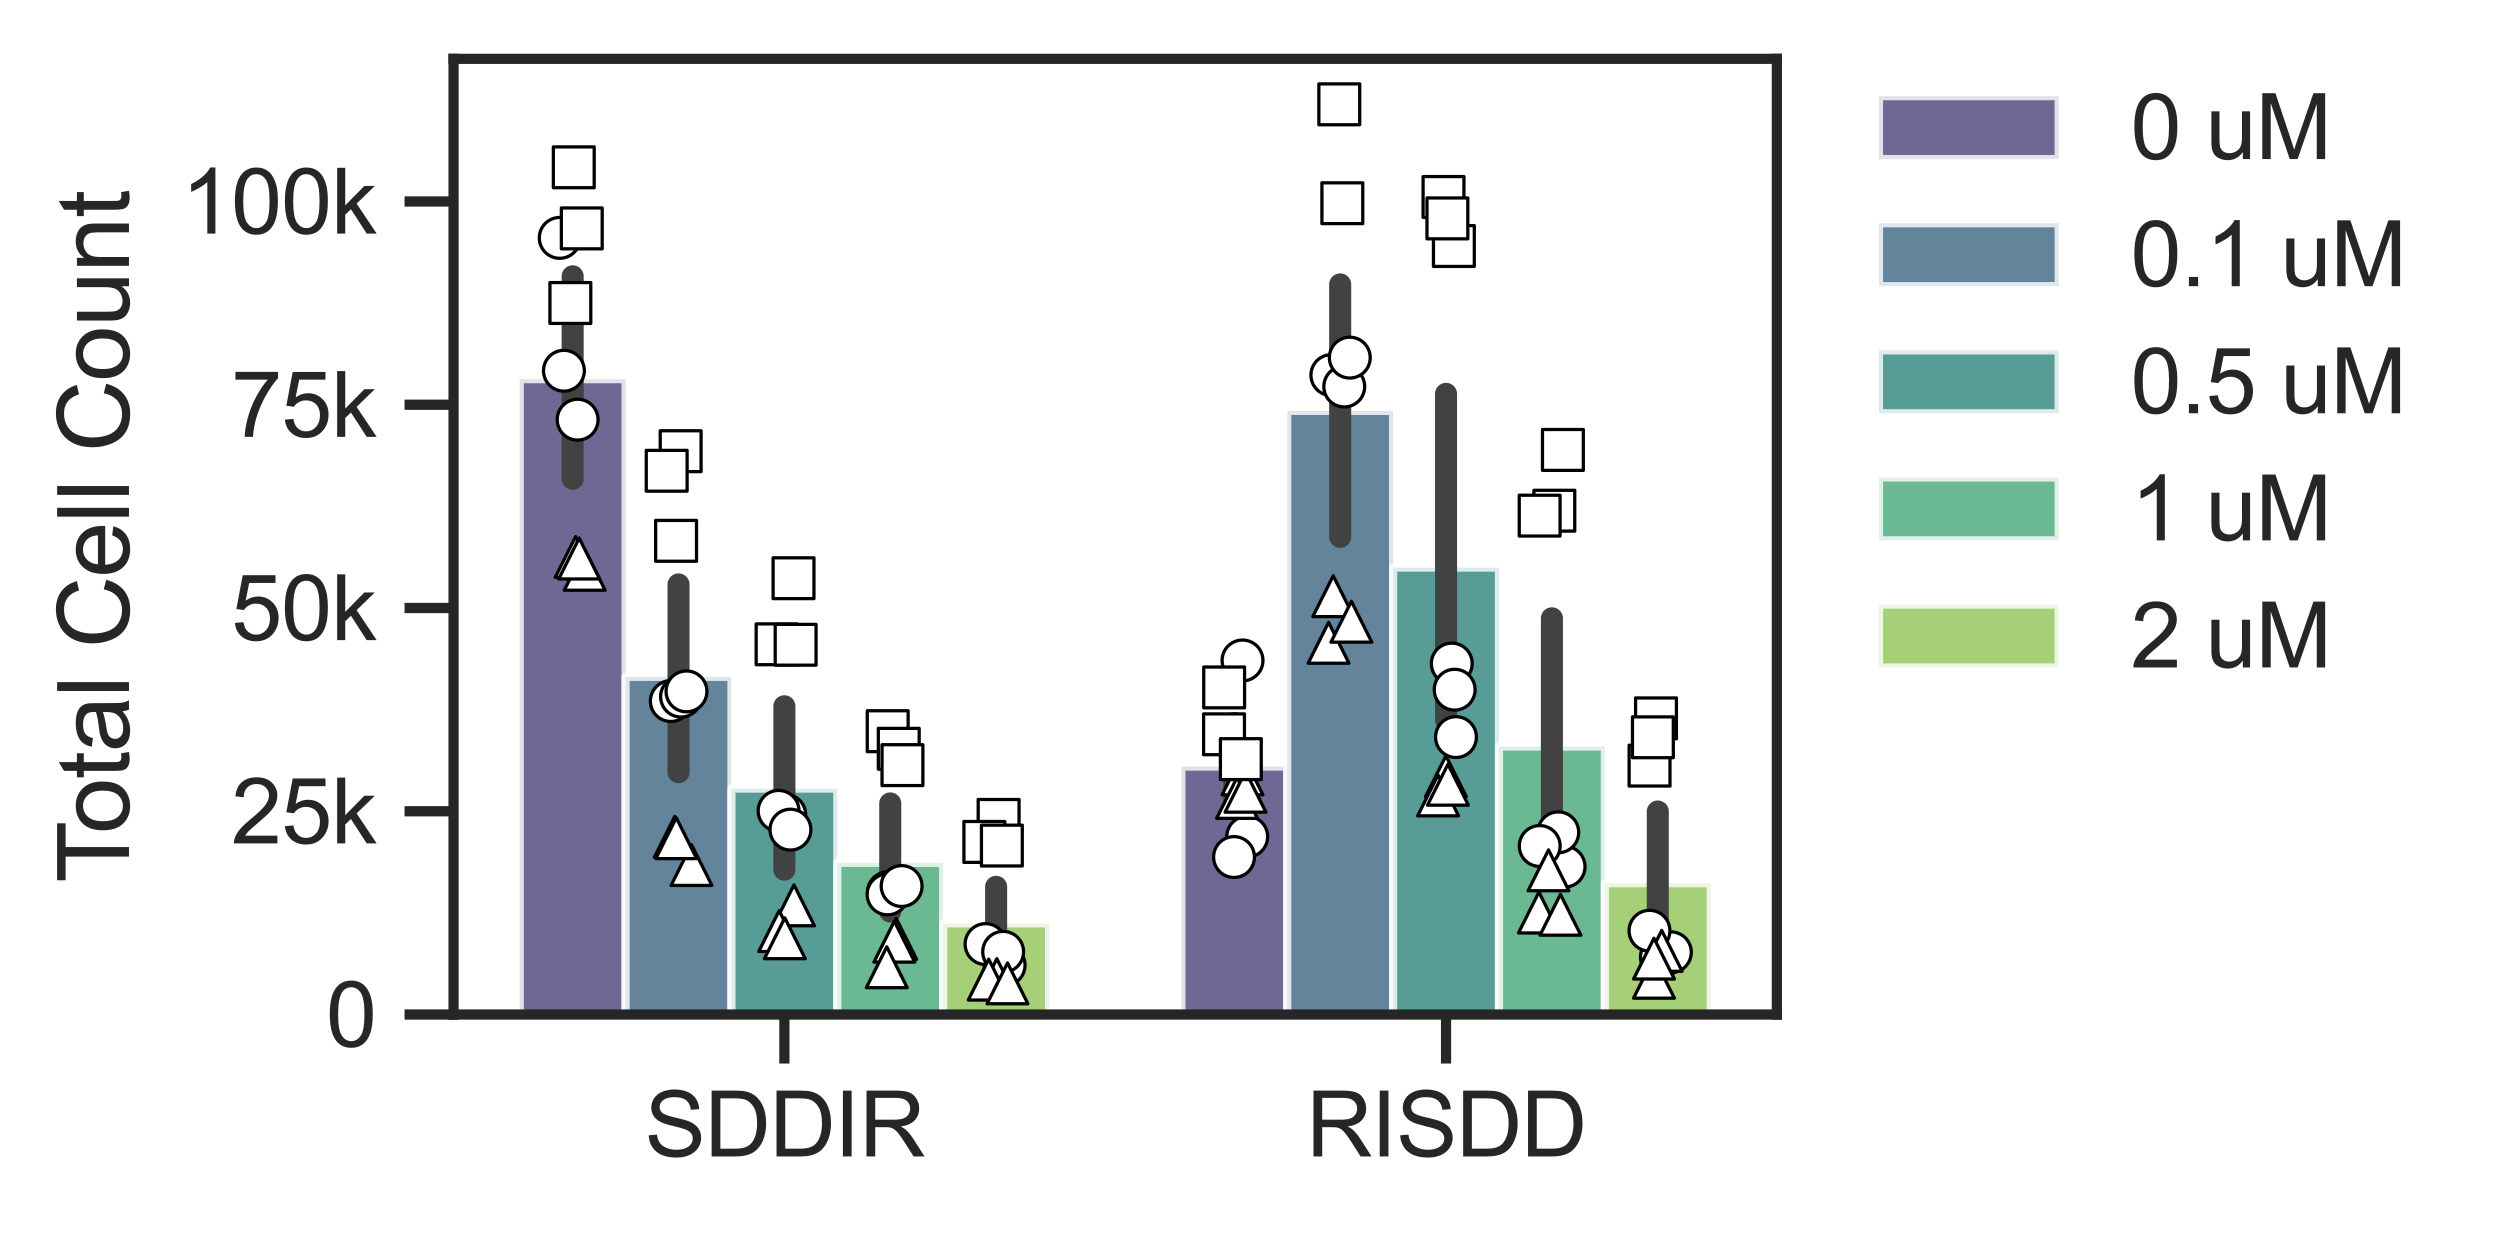 <?xml version="1.0" encoding="utf-8" standalone="no"?>
<!DOCTYPE svg PUBLIC "-//W3C//DTD SVG 1.1//EN"
  "http://www.w3.org/Graphics/SVG/1.1/DTD/svg11.dtd">
<svg xmlns:xlink="http://www.w3.org/1999/xlink" width="306.051pt" height="150.96pt" viewBox="0 0 306.051 150.96" xmlns="http://www.w3.org/2000/svg" version="1.1">
 <defs>
  <style type="text/css">*{stroke-linejoin: round; stroke-linecap: butt}</style>
 </defs>
 <g id="figure_1">
  <g id="patch_1">
   <path d="M 0 150.96 
L 306.051 150.96 
L 306.051 0 
L 0 0 
z
" style="fill: #ffffff"/>
  </g>
  <g id="axes_1">
   <g id="patch_2">
    <path d="M 55.525 124.2 
L 217.525 124.2 
L 217.525 7.2 
L 55.525 7.2 
z
" style="fill: #ffffff"/>
   </g>
   <g id="matplotlib.axis_1">
    <g id="xtick_1">
     <g id="line2d_1">
      <defs>
       <path id="me3e2dfd74e" d="M 0 0 
L 0 6 
" style="stroke: #262626; stroke-width: 1.25"/>
      </defs>
      <g>
       <use xlink:href="#me3e2dfd74e" x="96.025" y="124.2" style="fill: #262626; stroke: #262626; stroke-width: 1.25"/>
      </g>
     </g>
     <g id="text_1">
      <!-- SDDIR -->
      <g style="fill: #262626" transform="translate(78.913 141.574) scale(0.11 -0.11)">
       <defs>
        <path id="ArialMT-53" d="M 288 1472 
L 859 1522 
Q 900 1178 1048 958 
Q 1197 738 1509 602 
Q 1822 466 2213 466 
Q 2559 466 2825 569 
Q 3091 672 3220 851 
Q 3350 1031 3350 1244 
Q 3350 1459 3225 1620 
Q 3100 1781 2813 1891 
Q 2628 1963 1997 2114 
Q 1366 2266 1113 2400 
Q 784 2572 623 2826 
Q 463 3081 463 3397 
Q 463 3744 659 4045 
Q 856 4347 1234 4503 
Q 1613 4659 2075 4659 
Q 2584 4659 2973 4495 
Q 3363 4331 3572 4012 
Q 3781 3694 3797 3291 
L 3216 3247 
Q 3169 3681 2898 3903 
Q 2628 4125 2100 4125 
Q 1550 4125 1298 3923 
Q 1047 3722 1047 3438 
Q 1047 3191 1225 3031 
Q 1400 2872 2139 2705 
Q 2878 2538 3153 2413 
Q 3553 2228 3743 1945 
Q 3934 1663 3934 1294 
Q 3934 928 3725 604 
Q 3516 281 3123 101 
Q 2731 -78 2241 -78 
Q 1619 -78 1198 103 
Q 778 284 539 648 
Q 300 1013 288 1472 
z
" transform="scale(0.016)"/>
        <path id="ArialMT-44" d="M 494 0 
L 494 4581 
L 2072 4581 
Q 2606 4581 2888 4516 
Q 3281 4425 3559 4188 
Q 3922 3881 4101 3404 
Q 4281 2928 4281 2316 
Q 4281 1794 4159 1391 
Q 4038 988 3847 723 
Q 3656 459 3429 307 
Q 3203 156 2883 78 
Q 2563 0 2147 0 
L 494 0 
z
M 1100 541 
L 2078 541 
Q 2531 541 2789 625 
Q 3047 709 3200 863 
Q 3416 1078 3536 1442 
Q 3656 1806 3656 2325 
Q 3656 3044 3420 3430 
Q 3184 3816 2847 3947 
Q 2603 4041 2063 4041 
L 1100 4041 
L 1100 541 
z
" transform="scale(0.016)"/>
        <path id="ArialMT-49" d="M 597 0 
L 597 4581 
L 1203 4581 
L 1203 0 
L 597 0 
z
" transform="scale(0.016)"/>
        <path id="ArialMT-52" d="M 503 0 
L 503 4581 
L 2534 4581 
Q 3147 4581 3465 4457 
Q 3784 4334 3975 4021 
Q 4166 3709 4166 3331 
Q 4166 2844 3850 2509 
Q 3534 2175 2875 2084 
Q 3116 1969 3241 1856 
Q 3506 1613 3744 1247 
L 4541 0 
L 3778 0 
L 3172 953 
Q 2906 1366 2734 1584 
Q 2563 1803 2427 1890 
Q 2291 1978 2150 2013 
Q 2047 2034 1813 2034 
L 1109 2034 
L 1109 0 
L 503 0 
z
M 1109 2559 
L 2413 2559 
Q 2828 2559 3062 2645 
Q 3297 2731 3419 2920 
Q 3541 3109 3541 3331 
Q 3541 3656 3305 3865 
Q 3069 4075 2559 4075 
L 1109 4075 
L 1109 2559 
z
" transform="scale(0.016)"/>
       </defs>
       <use xlink:href="#ArialMT-53"/>
       <use xlink:href="#ArialMT-44" transform="translate(66.699 0)"/>
       <use xlink:href="#ArialMT-44" transform="translate(138.916 0)"/>
       <use xlink:href="#ArialMT-49" transform="translate(211.133 0)"/>
       <use xlink:href="#ArialMT-52" transform="translate(238.916 0)"/>
      </g>
     </g>
    </g>
    <g id="xtick_2">
     <g id="line2d_2">
      <g>
       <use xlink:href="#me3e2dfd74e" x="177.025" y="124.2" style="fill: #262626; stroke: #262626; stroke-width: 1.25"/>
      </g>
     </g>
     <g id="text_2">
      <!-- RISDD -->
      <g style="fill: #262626" transform="translate(159.913 141.574) scale(0.11 -0.11)">
       <use xlink:href="#ArialMT-52"/>
       <use xlink:href="#ArialMT-49" transform="translate(72.217 0)"/>
       <use xlink:href="#ArialMT-53" transform="translate(100 0)"/>
       <use xlink:href="#ArialMT-44" transform="translate(166.699 0)"/>
       <use xlink:href="#ArialMT-44" transform="translate(238.916 0)"/>
      </g>
     </g>
    </g>
   </g>
   <g id="matplotlib.axis_2">
    <g id="ytick_1">
     <g id="line2d_3">
      <defs>
       <path id="md691dc675f" d="M 0 0 
L -6 0 
" style="stroke: #262626; stroke-width: 1.25"/>
      </defs>
      <g>
       <use xlink:href="#md691dc675f" x="55.525" y="124.2" style="fill: #262626; stroke: #262626; stroke-width: 1.25"/>
      </g>
     </g>
     <g id="text_3">
      <!-- 0 -->
      <g style="fill: #262626" transform="translate(39.908 128.137) scale(0.11 -0.11)">
       <defs>
        <path id="ArialMT-30" d="M 266 2259 
Q 266 3072 433 3567 
Q 600 4063 929 4331 
Q 1259 4600 1759 4600 
Q 2128 4600 2406 4451 
Q 2684 4303 2865 4023 
Q 3047 3744 3150 3342 
Q 3253 2941 3253 2259 
Q 3253 1453 3087 958 
Q 2922 463 2592 192 
Q 2263 -78 1759 -78 
Q 1097 -78 719 397 
Q 266 969 266 2259 
z
M 844 2259 
Q 844 1131 1108 757 
Q 1372 384 1759 384 
Q 2147 384 2411 759 
Q 2675 1134 2675 2259 
Q 2675 3391 2411 3762 
Q 2147 4134 1753 4134 
Q 1366 4134 1134 3806 
Q 844 3388 844 2259 
z
" transform="scale(0.016)"/>
       </defs>
       <use xlink:href="#ArialMT-30"/>
      </g>
     </g>
    </g>
    <g id="ytick_2">
     <g id="line2d_4">
      <g>
       <use xlink:href="#md691dc675f" x="55.525" y="99.316" style="fill: #262626; stroke: #262626; stroke-width: 1.25"/>
      </g>
     </g>
     <g id="text_4">
      <!-- 25k -->
      <g style="fill: #262626" transform="translate(28.291 103.253) scale(0.11 -0.11)">
       <defs>
        <path id="ArialMT-32" d="M 3222 541 
L 3222 0 
L 194 0 
Q 188 203 259 391 
Q 375 700 629 1000 
Q 884 1300 1366 1694 
Q 2113 2306 2375 2664 
Q 2638 3022 2638 3341 
Q 2638 3675 2398 3904 
Q 2159 4134 1775 4134 
Q 1369 4134 1125 3890 
Q 881 3647 878 3216 
L 300 3275 
Q 359 3922 746 4261 
Q 1134 4600 1788 4600 
Q 2447 4600 2831 4234 
Q 3216 3869 3216 3328 
Q 3216 3053 3103 2787 
Q 2991 2522 2730 2228 
Q 2469 1934 1863 1422 
Q 1356 997 1212 845 
Q 1069 694 975 541 
L 3222 541 
z
" transform="scale(0.016)"/>
        <path id="ArialMT-35" d="M 266 1200 
L 856 1250 
Q 922 819 1161 601 
Q 1400 384 1738 384 
Q 2144 384 2425 690 
Q 2706 997 2706 1503 
Q 2706 1984 2436 2262 
Q 2166 2541 1728 2541 
Q 1456 2541 1237 2417 
Q 1019 2294 894 2097 
L 366 2166 
L 809 4519 
L 3088 4519 
L 3088 3981 
L 1259 3981 
L 1013 2750 
Q 1425 3038 1878 3038 
Q 2478 3038 2890 2622 
Q 3303 2206 3303 1553 
Q 3303 931 2941 478 
Q 2500 -78 1738 -78 
Q 1113 -78 717 272 
Q 322 622 266 1200 
z
" transform="scale(0.016)"/>
        <path id="ArialMT-6b" d="M 425 0 
L 425 4581 
L 988 4581 
L 988 1969 
L 2319 3319 
L 3047 3319 
L 1778 2088 
L 3175 0 
L 2481 0 
L 1384 1697 
L 988 1316 
L 988 0 
L 425 0 
z
" transform="scale(0.016)"/>
       </defs>
       <use xlink:href="#ArialMT-32"/>
       <use xlink:href="#ArialMT-35" transform="translate(55.615 0)"/>
       <use xlink:href="#ArialMT-6b" transform="translate(111.23 0)"/>
      </g>
     </g>
    </g>
    <g id="ytick_3">
     <g id="line2d_5">
      <g>
       <use xlink:href="#md691dc675f" x="55.525" y="74.432" style="fill: #262626; stroke: #262626; stroke-width: 1.25"/>
      </g>
     </g>
     <g id="text_5">
      <!-- 50k -->
      <g style="fill: #262626" transform="translate(28.291 78.369) scale(0.11 -0.11)">
       <use xlink:href="#ArialMT-35"/>
       <use xlink:href="#ArialMT-30" transform="translate(55.615 0)"/>
       <use xlink:href="#ArialMT-6b" transform="translate(111.23 0)"/>
      </g>
     </g>
    </g>
    <g id="ytick_4">
     <g id="line2d_6">
      <g>
       <use xlink:href="#md691dc675f" x="55.525" y="49.548" style="fill: #262626; stroke: #262626; stroke-width: 1.25"/>
      </g>
     </g>
     <g id="text_6">
      <!-- 75k -->
      <g style="fill: #262626" transform="translate(28.291 53.485) scale(0.11 -0.11)">
       <defs>
        <path id="ArialMT-37" d="M 303 3981 
L 303 4522 
L 3269 4522 
L 3269 4084 
Q 2831 3619 2401 2847 
Q 1972 2075 1738 1259 
Q 1569 684 1522 0 
L 944 0 
Q 953 541 1156 1306 
Q 1359 2072 1739 2783 
Q 2119 3494 2547 3981 
L 303 3981 
z
" transform="scale(0.016)"/>
       </defs>
       <use xlink:href="#ArialMT-37"/>
       <use xlink:href="#ArialMT-35" transform="translate(55.615 0)"/>
       <use xlink:href="#ArialMT-6b" transform="translate(111.23 0)"/>
      </g>
     </g>
    </g>
    <g id="ytick_5">
     <g id="line2d_7">
      <g>
       <use xlink:href="#md691dc675f" x="55.525" y="24.664" style="fill: #262626; stroke: #262626; stroke-width: 1.25"/>
      </g>
     </g>
     <g id="text_7">
      <!-- 100k -->
      <g style="fill: #262626" transform="translate(22.174 28.601) scale(0.11 -0.11)">
       <defs>
        <path id="ArialMT-31" d="M 2384 0 
L 1822 0 
L 1822 3584 
Q 1619 3391 1289 3197 
Q 959 3003 697 2906 
L 697 3450 
Q 1169 3672 1522 3987 
Q 1875 4303 2022 4600 
L 2384 4600 
L 2384 0 
z
" transform="scale(0.016)"/>
       </defs>
       <use xlink:href="#ArialMT-31"/>
       <use xlink:href="#ArialMT-30" transform="translate(55.615 0)"/>
       <use xlink:href="#ArialMT-30" transform="translate(111.23 0)"/>
       <use xlink:href="#ArialMT-6b" transform="translate(166.846 0)"/>
      </g>
     </g>
    </g>
    <g id="text_8">
     <!-- Total Cell Count -->
     <g style="fill: #262626" transform="translate(15.789 108.05) rotate(-90) scale(0.12 -0.12)">
      <defs>
       <path id="ArialMT-54" d="M 1659 0 
L 1659 4041 
L 150 4041 
L 150 4581 
L 3781 4581 
L 3781 4041 
L 2266 4041 
L 2266 0 
L 1659 0 
z
" transform="scale(0.016)"/>
       <path id="ArialMT-6f" d="M 213 1659 
Q 213 2581 725 3025 
Q 1153 3394 1769 3394 
Q 2453 3394 2887 2945 
Q 3322 2497 3322 1706 
Q 3322 1066 3130 698 
Q 2938 331 2570 128 
Q 2203 -75 1769 -75 
Q 1072 -75 642 372 
Q 213 819 213 1659 
z
M 791 1659 
Q 791 1022 1069 705 
Q 1347 388 1769 388 
Q 2188 388 2466 706 
Q 2744 1025 2744 1678 
Q 2744 2294 2464 2611 
Q 2184 2928 1769 2928 
Q 1347 2928 1069 2612 
Q 791 2297 791 1659 
z
" transform="scale(0.016)"/>
       <path id="ArialMT-74" d="M 1650 503 
L 1731 6 
Q 1494 -44 1306 -44 
Q 1000 -44 831 53 
Q 663 150 594 308 
Q 525 466 525 972 
L 525 2881 
L 113 2881 
L 113 3319 
L 525 3319 
L 525 4141 
L 1084 4478 
L 1084 3319 
L 1650 3319 
L 1650 2881 
L 1084 2881 
L 1084 941 
Q 1084 700 1114 631 
Q 1144 563 1211 522 
Q 1278 481 1403 481 
Q 1497 481 1650 503 
z
" transform="scale(0.016)"/>
       <path id="ArialMT-61" d="M 2588 409 
Q 2275 144 1986 34 
Q 1697 -75 1366 -75 
Q 819 -75 525 192 
Q 231 459 231 875 
Q 231 1119 342 1320 
Q 453 1522 633 1644 
Q 813 1766 1038 1828 
Q 1203 1872 1538 1913 
Q 2219 1994 2541 2106 
Q 2544 2222 2544 2253 
Q 2544 2597 2384 2738 
Q 2169 2928 1744 2928 
Q 1347 2928 1158 2789 
Q 969 2650 878 2297 
L 328 2372 
Q 403 2725 575 2942 
Q 747 3159 1072 3276 
Q 1397 3394 1825 3394 
Q 2250 3394 2515 3294 
Q 2781 3194 2906 3042 
Q 3031 2891 3081 2659 
Q 3109 2516 3109 2141 
L 3109 1391 
Q 3109 606 3145 398 
Q 3181 191 3288 0 
L 2700 0 
Q 2613 175 2588 409 
z
M 2541 1666 
Q 2234 1541 1622 1453 
Q 1275 1403 1131 1340 
Q 988 1278 909 1158 
Q 831 1038 831 891 
Q 831 666 1001 516 
Q 1172 366 1500 366 
Q 1825 366 2078 508 
Q 2331 650 2450 897 
Q 2541 1088 2541 1459 
L 2541 1666 
z
" transform="scale(0.016)"/>
       <path id="ArialMT-6c" d="M 409 0 
L 409 4581 
L 972 4581 
L 972 0 
L 409 0 
z
" transform="scale(0.016)"/>
       <path id="ArialMT-20" transform="scale(0.016)"/>
       <path id="ArialMT-43" d="M 3763 1606 
L 4369 1453 
Q 4178 706 3683 314 
Q 3188 -78 2472 -78 
Q 1731 -78 1267 223 
Q 803 525 561 1097 
Q 319 1669 319 2325 
Q 319 3041 592 3573 
Q 866 4106 1370 4382 
Q 1875 4659 2481 4659 
Q 3169 4659 3637 4309 
Q 4106 3959 4291 3325 
L 3694 3184 
Q 3534 3684 3231 3912 
Q 2928 4141 2469 4141 
Q 1941 4141 1586 3887 
Q 1231 3634 1087 3207 
Q 944 2781 944 2328 
Q 944 1744 1114 1308 
Q 1284 872 1643 656 
Q 2003 441 2422 441 
Q 2931 441 3284 734 
Q 3638 1028 3763 1606 
z
" transform="scale(0.016)"/>
       <path id="ArialMT-65" d="M 2694 1069 
L 3275 997 
Q 3138 488 2766 206 
Q 2394 -75 1816 -75 
Q 1088 -75 661 373 
Q 234 822 234 1631 
Q 234 2469 665 2931 
Q 1097 3394 1784 3394 
Q 2450 3394 2872 2941 
Q 3294 2488 3294 1666 
Q 3294 1616 3291 1516 
L 816 1516 
Q 847 969 1125 678 
Q 1403 388 1819 388 
Q 2128 388 2347 550 
Q 2566 713 2694 1069 
z
M 847 1978 
L 2700 1978 
Q 2663 2397 2488 2606 
Q 2219 2931 1791 2931 
Q 1403 2931 1139 2672 
Q 875 2413 847 1978 
z
" transform="scale(0.016)"/>
       <path id="ArialMT-75" d="M 2597 0 
L 2597 488 
Q 2209 -75 1544 -75 
Q 1250 -75 995 37 
Q 741 150 617 320 
Q 494 491 444 738 
Q 409 903 409 1263 
L 409 3319 
L 972 3319 
L 972 1478 
Q 972 1038 1006 884 
Q 1059 663 1231 536 
Q 1403 409 1656 409 
Q 1909 409 2131 539 
Q 2353 669 2445 892 
Q 2538 1116 2538 1541 
L 2538 3319 
L 3100 3319 
L 3100 0 
L 2597 0 
z
" transform="scale(0.016)"/>
       <path id="ArialMT-6e" d="M 422 0 
L 422 3319 
L 928 3319 
L 928 2847 
Q 1294 3394 1984 3394 
Q 2284 3394 2536 3286 
Q 2788 3178 2913 3003 
Q 3038 2828 3088 2588 
Q 3119 2431 3119 2041 
L 3119 0 
L 2556 0 
L 2556 2019 
Q 2556 2363 2490 2533 
Q 2425 2703 2258 2804 
Q 2091 2906 1866 2906 
Q 1506 2906 1245 2678 
Q 984 2450 984 1813 
L 984 0 
L 422 0 
z
" transform="scale(0.016)"/>
      </defs>
      <use xlink:href="#ArialMT-54"/>
      <use xlink:href="#ArialMT-6f" transform="translate(49.959 0)"/>
      <use xlink:href="#ArialMT-74" transform="translate(105.574 0)"/>
      <use xlink:href="#ArialMT-61" transform="translate(133.357 0)"/>
      <use xlink:href="#ArialMT-6c" transform="translate(188.973 0)"/>
      <use xlink:href="#ArialMT-20" transform="translate(211.189 0)"/>
      <use xlink:href="#ArialMT-43" transform="translate(238.973 0)"/>
      <use xlink:href="#ArialMT-65" transform="translate(311.189 0)"/>
      <use xlink:href="#ArialMT-6c" transform="translate(366.805 0)"/>
      <use xlink:href="#ArialMT-6c" transform="translate(389.021 0)"/>
      <use xlink:href="#ArialMT-20" transform="translate(411.238 0)"/>
      <use xlink:href="#ArialMT-43" transform="translate(439.021 0)"/>
      <use xlink:href="#ArialMT-6f" transform="translate(511.238 0)"/>
      <use xlink:href="#ArialMT-75" transform="translate(566.854 0)"/>
      <use xlink:href="#ArialMT-6e" transform="translate(622.469 0)"/>
      <use xlink:href="#ArialMT-74" transform="translate(678.084 0)"/>
     </g>
    </g>
   </g>
   <g id="patch_3">
    <path d="M 63.625 124.2 
L 76.585 124.2 
L 76.585 46.416 
L 63.625 46.416 
z
" clip-path="url(#pd6c87a46a8)" style="fill: #4b4279; opacity: 0.8; stroke: #ffffff; stroke-linejoin: miter"/>
   </g>
   <g id="patch_4">
    <path d="M 144.625 124.2 
L 157.585 124.2 
L 157.585 93.843 
L 144.625 93.843 
z
" clip-path="url(#pd6c87a46a8)" style="fill: #4b4279; opacity: 0.8; stroke: #ffffff; stroke-linejoin: miter"/>
   </g>
   <g id="patch_5">
    <path d="M 76.585 124.2 
L 89.545 124.2 
L 89.545 82.864 
L 76.585 82.864 
z
" clip-path="url(#pd6c87a46a8)" style="fill: #3c6682; opacity: 0.8; stroke: #ffffff; stroke-linejoin: miter"/>
   </g>
   <g id="patch_6">
    <path d="M 157.585 124.2 
L 170.545 124.2 
L 170.545 50.308 
L 157.585 50.308 
z
" clip-path="url(#pd6c87a46a8)" style="fill: #3c6682; opacity: 0.8; stroke: #ffffff; stroke-linejoin: miter"/>
   </g>
   <g id="patch_7">
    <path d="M 89.545 124.2 
L 102.505 124.2 
L 102.505 96.538 
L 89.545 96.538 
z
" clip-path="url(#pd6c87a46a8)" style="fill: #2f837f; opacity: 0.8; stroke: #ffffff; stroke-linejoin: miter"/>
   </g>
   <g id="patch_8">
    <path d="M 170.545 124.2 
L 183.505 124.2 
L 183.505 69.482 
L 170.545 69.482 
z
" clip-path="url(#pd6c87a46a8)" style="fill: #2f837f; opacity: 0.8; stroke: #ffffff; stroke-linejoin: miter"/>
   </g>
   <g id="patch_9">
    <path d="M 102.505 124.2 
L 115.465 124.2 
L 115.465 105.629 
L 102.505 105.629 
z
" clip-path="url(#pd6c87a46a8)" style="fill: #45a778; opacity: 0.8; stroke: #ffffff; stroke-linejoin: miter"/>
   </g>
   <g id="patch_10">
    <path d="M 183.505 124.2 
L 196.465 124.2 
L 196.465 91.392 
L 183.505 91.392 
z
" clip-path="url(#pd6c87a46a8)" style="fill: #45a778; opacity: 0.8; stroke: #ffffff; stroke-linejoin: miter"/>
   </g>
   <g id="patch_11">
    <path d="M 115.465 124.2 
L 128.425 124.2 
L 128.425 113.043 
L 115.465 113.043 
z
" clip-path="url(#pd6c87a46a8)" style="fill: #8fc456; opacity: 0.8; stroke: #ffffff; stroke-linejoin: miter"/>
   </g>
   <g id="patch_12">
    <path d="M 196.465 124.2 
L 209.425 124.2 
L 209.425 108.121 
L 196.465 108.121 
z
" clip-path="url(#pd6c87a46a8)" style="fill: #8fc456; opacity: 0.8; stroke: #ffffff; stroke-linejoin: miter"/>
   </g>
   <g id="line2d_8">
    <path d="M 70.105 58.617 
L 70.105 33.826 
" clip-path="url(#pd6c87a46a8)" style="fill: none; stroke: #424242; stroke-width: 2.7; stroke-linecap: round"/>
   </g>
   <g id="line2d_9">
    <path d="M 151.105 98.313 
L 151.105 88.522 
" clip-path="url(#pd6c87a46a8)" style="fill: none; stroke: #424242; stroke-width: 2.7; stroke-linecap: round"/>
   </g>
   <g id="line2d_10">
    <path d="M 83.065 94.535 
L 83.065 71.548 
" clip-path="url(#pd6c87a46a8)" style="fill: none; stroke: #424242; stroke-width: 2.7; stroke-linecap: round"/>
   </g>
   <g id="line2d_11">
    <path d="M 164.065 65.721 
L 164.065 34.818 
" clip-path="url(#pd6c87a46a8)" style="fill: none; stroke: #424242; stroke-width: 2.7; stroke-linecap: round"/>
   </g>
   <g id="line2d_12">
    <path d="M 96.025 106.465 
L 96.025 86.463 
" clip-path="url(#pd6c87a46a8)" style="fill: none; stroke: #424242; stroke-width: 2.7; stroke-linecap: round"/>
   </g>
   <g id="line2d_13">
    <path d="M 177.025 88.136 
L 177.025 48.218 
" clip-path="url(#pd6c87a46a8)" style="fill: none; stroke: #424242; stroke-width: 2.7; stroke-linecap: round"/>
   </g>
   <g id="line2d_14">
    <path d="M 108.985 111.59 
L 108.985 98.357 
" clip-path="url(#pd6c87a46a8)" style="fill: none; stroke: #424242; stroke-width: 2.7; stroke-linecap: round"/>
   </g>
   <g id="line2d_15">
    <path d="M 189.985 104.891 
L 189.985 75.695 
" clip-path="url(#pd6c87a46a8)" style="fill: none; stroke: #424242; stroke-width: 2.7; stroke-linecap: round"/>
   </g>
   <g id="line2d_16">
    <path d="M 121.945 118.226 
L 121.945 108.565 
" clip-path="url(#pd6c87a46a8)" style="fill: none; stroke: #424242; stroke-width: 2.7; stroke-linecap: round"/>
   </g>
   <g id="line2d_17">
    <path d="M 202.945 114.891 
L 202.945 99.346 
" clip-path="url(#pd6c87a46a8)" style="fill: none; stroke: #424242; stroke-width: 2.7; stroke-linecap: round"/>
   </g>
   <g id="patch_13">
    <path d="M 55.525 124.2 
L 55.525 7.2 
" style="fill: none; stroke: #262626; stroke-width: 1.25; stroke-linejoin: miter; stroke-linecap: square"/>
   </g>
   <g id="patch_14">
    <path d="M 217.525 124.2 
L 217.525 7.2 
" style="fill: none; stroke: #262626; stroke-width: 1.25; stroke-linejoin: miter; stroke-linecap: square"/>
   </g>
   <g id="patch_15">
    <path d="M 55.525 124.2 
L 217.525 124.2 
" style="fill: none; stroke: #262626; stroke-width: 1.25; stroke-linejoin: miter; stroke-linecap: square"/>
   </g>
   <g id="patch_16">
    <path d="M 55.525 7.2 
L 217.525 7.2 
" style="fill: none; stroke: #262626; stroke-width: 1.25; stroke-linejoin: miter; stroke-linecap: square"/>
   </g>
   <g id="PathCollection_1">
    <defs>
     <path id="C0_0_a2c21bf776" d="M 0 2.5 
C 0.663 2.5 1.299 2.237 1.768 1.768 
C 2.237 1.299 2.5 0.663 2.5 -0 
C 2.5 -0.663 2.237 -1.299 1.768 -1.768 
C 1.299 -2.237 0.663 -2.5 0 -2.5 
C -0.663 -2.5 -1.299 -2.237 -1.768 -1.768 
C -2.237 -1.299 -2.5 -0.663 -2.5 0 
C -2.5 0.663 -2.237 1.299 -1.768 1.768 
C -1.299 2.237 -0.663 2.5 0 2.5 
z
"/>
    </defs>
    <g clip-path="url(#pd6c87a46a8)">
     <use xlink:href="#C0_0_a2c21bf776" x="70.714" y="51.376" style="fill: #ffffff; stroke: #000000; stroke-width: 0.4"/>
    </g>
    <g clip-path="url(#pd6c87a46a8)">
     <use xlink:href="#C0_0_a2c21bf776" x="69.036" y="45.386" style="fill: #ffffff; stroke: #000000; stroke-width: 0.4"/>
    </g>
    <g clip-path="url(#pd6c87a46a8)">
     <use xlink:href="#C0_0_a2c21bf776" x="68.522" y="29.121" style="fill: #ffffff; stroke: #000000; stroke-width: 0.4"/>
    </g>
   </g>
   <g id="PathCollection_2">
    <defs>
     <path id="C1_0_c02814ac8e" d="M 0 2.5 
C 0.663 2.5 1.299 2.237 1.768 1.768 
C 2.237 1.299 2.5 0.663 2.5 -0 
C 2.5 -0.663 2.237 -1.299 1.768 -1.768 
C 1.299 -2.237 0.663 -2.5 0 -2.5 
C -0.663 -2.5 -1.299 -2.237 -1.768 -1.768 
C -2.237 -1.299 -2.5 -0.663 -2.5 0 
C -2.5 0.663 -2.237 1.299 -1.768 1.768 
C -1.299 2.237 -0.663 2.5 0 2.5 
z
"/>
    </defs>
    <g clip-path="url(#pd6c87a46a8)">
     <use xlink:href="#C1_0_c02814ac8e" x="82.121" y="85.824" style="fill: #ffffff; stroke: #000000; stroke-width: 0.4"/>
    </g>
    <g clip-path="url(#pd6c87a46a8)">
     <use xlink:href="#C1_0_c02814ac8e" x="83.374" y="85.283" style="fill: #ffffff; stroke: #000000; stroke-width: 0.4"/>
    </g>
    <g clip-path="url(#pd6c87a46a8)">
     <use xlink:href="#C1_0_c02814ac8e" x="84.04" y="84.641" style="fill: #ffffff; stroke: #000000; stroke-width: 0.4"/>
    </g>
   </g>
   <g id="PathCollection_3">
    <defs>
     <path id="C2_0_18d1117b34" d="M 0 2.5 
C 0.663 2.5 1.299 2.237 1.768 1.768 
C 2.237 1.299 2.5 0.663 2.5 -0 
C 2.5 -0.663 2.237 -1.299 1.768 -1.768 
C 1.299 -2.237 0.663 -2.5 0 -2.5 
C -0.663 -2.5 -1.299 -2.237 -1.768 -1.768 
C -2.237 -1.299 -2.5 -0.663 -2.5 0 
C -2.5 0.663 -2.237 1.299 -1.768 1.768 
C -1.299 2.237 -0.663 2.5 0 2.5 
z
"/>
    </defs>
    <g clip-path="url(#pd6c87a46a8)">
     <use xlink:href="#C2_0_18d1117b34" x="96.134" y="99.749" style="fill: #ffffff; stroke: #000000; stroke-width: 0.4"/>
    </g>
    <g clip-path="url(#pd6c87a46a8)">
     <use xlink:href="#C2_0_18d1117b34" x="95.315" y="99.267" style="fill: #ffffff; stroke: #000000; stroke-width: 0.4"/>
    </g>
    <g clip-path="url(#pd6c87a46a8)">
     <use xlink:href="#C2_0_18d1117b34" x="96.766" y="101.563" style="fill: #ffffff; stroke: #000000; stroke-width: 0.4"/>
    </g>
   </g>
   <g id="PathCollection_4">
    <defs>
     <path id="C3_0_d99d7a7735" d="M 0 2.5 
C 0.663 2.5 1.299 2.237 1.768 1.768 
C 2.237 1.299 2.5 0.663 2.5 -0 
C 2.5 -0.663 2.237 -1.299 1.768 -1.768 
C 1.299 -2.237 0.663 -2.5 0 -2.5 
C -0.663 -2.5 -1.299 -2.237 -1.768 -1.768 
C -2.237 -1.299 -2.5 -0.663 -2.5 0 
C -2.5 0.663 -2.237 1.299 -1.768 1.768 
C -1.299 2.237 -0.663 2.5 0 2.5 
z
"/>
    </defs>
    <g clip-path="url(#pd6c87a46a8)">
     <use xlink:href="#C3_0_d99d7a7735" x="108.708" y="109.218" style="fill: #ffffff; stroke: #000000; stroke-width: 0.4"/>
    </g>
    <g clip-path="url(#pd6c87a46a8)">
     <use xlink:href="#C3_0_d99d7a7735" x="108.656" y="109.496" style="fill: #ffffff; stroke: #000000; stroke-width: 0.4"/>
    </g>
    <g clip-path="url(#pd6c87a46a8)">
     <use xlink:href="#C3_0_d99d7a7735" x="110.377" y="108.47" style="fill: #ffffff; stroke: #000000; stroke-width: 0.4"/>
    </g>
   </g>
   <g id="PathCollection_5">
    <defs>
     <path id="C4_0_e5070d502e" d="M 0 2.5 
C 0.663 2.5 1.299 2.237 1.768 1.768 
C 2.237 1.299 2.5 0.663 2.5 -0 
C 2.5 -0.663 2.237 -1.299 1.768 -1.768 
C 1.299 -2.237 0.663 -2.5 0 -2.5 
C -0.663 -2.5 -1.299 -2.237 -1.768 -1.768 
C -2.237 -1.299 -2.5 -0.663 -2.5 0 
C -2.5 0.663 -2.237 1.299 -1.768 1.768 
C -1.299 2.237 -0.663 2.5 0 2.5 
z
"/>
    </defs>
    <g clip-path="url(#pd6c87a46a8)">
     <use xlink:href="#C4_0_e5070d502e" x="122.986" y="118.164" style="fill: #ffffff; stroke: #000000; stroke-width: 0.4"/>
    </g>
    <g clip-path="url(#pd6c87a46a8)">
     <use xlink:href="#C4_0_e5070d502e" x="120.651" y="115.576" style="fill: #ffffff; stroke: #000000; stroke-width: 0.4"/>
    </g>
    <g clip-path="url(#pd6c87a46a8)">
     <use xlink:href="#C4_0_e5070d502e" x="122.807" y="116.522" style="fill: #ffffff; stroke: #000000; stroke-width: 0.4"/>
    </g>
   </g>
   <g id="PathCollection_6">
    <defs>
     <path id="C5_0_238e92b922" d="M 0 2.5 
C 0.663 2.5 1.299 2.237 1.768 1.768 
C 2.237 1.299 2.5 0.663 2.5 -0 
C 2.5 -0.663 2.237 -1.299 1.768 -1.768 
C 1.299 -2.237 0.663 -2.5 0 -2.5 
C -0.663 -2.5 -1.299 -2.237 -1.768 -1.768 
C -2.237 -1.299 -2.5 -0.663 -2.5 0 
C -2.5 0.663 -2.237 1.299 -1.768 1.768 
C -1.299 2.237 -0.663 2.5 0 2.5 
z
"/>
    </defs>
    <g clip-path="url(#pd6c87a46a8)">
     <use xlink:href="#C5_0_238e92b922" x="152.684" y="102.424" style="fill: #ffffff; stroke: #000000; stroke-width: 0.4"/>
    </g>
    <g clip-path="url(#pd6c87a46a8)">
     <use xlink:href="#C5_0_238e92b922" x="151.069" y="104.919" style="fill: #ffffff; stroke: #000000; stroke-width: 0.4"/>
    </g>
    <g clip-path="url(#pd6c87a46a8)">
     <use xlink:href="#C5_0_238e92b922" x="152.11" y="80.855" style="fill: #ffffff; stroke: #000000; stroke-width: 0.4"/>
    </g>
   </g>
   <g id="PathCollection_7">
    <defs>
     <path id="C6_0_a9b80dc0f5" d="M 0 2.5 
C 0.663 2.5 1.299 2.237 1.768 1.768 
C 2.237 1.299 2.5 0.663 2.5 -0 
C 2.5 -0.663 2.237 -1.299 1.768 -1.768 
C 1.299 -2.237 0.663 -2.5 0 -2.5 
C -0.663 -2.5 -1.299 -2.237 -1.768 -1.768 
C -2.237 -1.299 -2.5 -0.663 -2.5 0 
C -2.5 0.663 -2.237 1.299 -1.768 1.768 
C -1.299 2.237 -0.663 2.5 0 2.5 
z
"/>
    </defs>
    <g clip-path="url(#pd6c87a46a8)">
     <use xlink:href="#C6_0_a9b80dc0f5" x="162.986" y="45.921" style="fill: #ffffff; stroke: #000000; stroke-width: 0.4"/>
    </g>
    <g clip-path="url(#pd6c87a46a8)">
     <use xlink:href="#C6_0_a9b80dc0f5" x="164.565" y="47.319" style="fill: #ffffff; stroke: #000000; stroke-width: 0.4"/>
    </g>
    <g clip-path="url(#pd6c87a46a8)">
     <use xlink:href="#C6_0_a9b80dc0f5" x="165.241" y="43.78" style="fill: #ffffff; stroke: #000000; stroke-width: 0.4"/>
    </g>
   </g>
   <g id="PathCollection_8">
    <defs>
     <path id="C7_0_be12a39d53" d="M 0 2.5 
C 0.663 2.5 1.299 2.237 1.768 1.768 
C 2.237 1.299 2.5 0.663 2.5 -0 
C 2.5 -0.663 2.237 -1.299 1.768 -1.768 
C 1.299 -2.237 0.663 -2.5 0 -2.5 
C -0.663 -2.5 -1.299 -2.237 -1.768 -1.768 
C -2.237 -1.299 -2.5 -0.663 -2.5 0 
C -2.5 0.663 -2.237 1.299 -1.768 1.768 
C -1.299 2.237 -0.663 2.5 0 2.5 
z
"/>
    </defs>
    <g clip-path="url(#pd6c87a46a8)">
     <use xlink:href="#C7_0_be12a39d53" x="177.724" y="81.231" style="fill: #ffffff; stroke: #000000; stroke-width: 0.4"/>
    </g>
    <g clip-path="url(#pd6c87a46a8)">
     <use xlink:href="#C7_0_be12a39d53" x="178.08" y="84.434" style="fill: #ffffff; stroke: #000000; stroke-width: 0.4"/>
    </g>
    <g clip-path="url(#pd6c87a46a8)">
     <use xlink:href="#C7_0_be12a39d53" x="178.242" y="90.237" style="fill: #ffffff; stroke: #000000; stroke-width: 0.4"/>
    </g>
   </g>
   <g id="PathCollection_9">
    <defs>
     <path id="C8_0_361b4d02a1" d="M 0 2.5 
C 0.663 2.5 1.299 2.237 1.768 1.768 
C 2.237 1.299 2.5 0.663 2.5 -0 
C 2.5 -0.663 2.237 -1.299 1.768 -1.768 
C 1.299 -2.237 0.663 -2.5 0 -2.5 
C -0.663 -2.5 -1.299 -2.237 -1.768 -1.768 
C -2.237 -1.299 -2.5 -0.663 -2.5 0 
C -2.5 0.663 -2.237 1.299 -1.768 1.768 
C -1.299 2.237 -0.663 2.5 0 2.5 
z
"/>
    </defs>
    <g clip-path="url(#pd6c87a46a8)">
     <use xlink:href="#C8_0_361b4d02a1" x="191.538" y="106.097" style="fill: #ffffff; stroke: #000000; stroke-width: 0.4"/>
    </g>
    <g clip-path="url(#pd6c87a46a8)">
     <use xlink:href="#C8_0_361b4d02a1" x="190.765" y="101.894" style="fill: #ffffff; stroke: #000000; stroke-width: 0.4"/>
    </g>
    <g clip-path="url(#pd6c87a46a8)">
     <use xlink:href="#C8_0_361b4d02a1" x="188.492" y="103.568" style="fill: #ffffff; stroke: #000000; stroke-width: 0.4"/>
    </g>
   </g>
   <g id="PathCollection_10">
    <defs>
     <path id="C9_0_3611e5f4b2" d="M 0 2.5 
C 0.663 2.5 1.299 2.237 1.768 1.768 
C 2.237 1.299 2.5 0.663 2.5 -0 
C 2.5 -0.663 2.237 -1.299 1.768 -1.768 
C 1.299 -2.237 0.663 -2.5 0 -2.5 
C -0.663 -2.5 -1.299 -2.237 -1.768 -1.768 
C -2.237 -1.299 -2.5 -0.663 -2.5 0 
C -2.5 0.663 -2.237 1.299 -1.768 1.768 
C -1.299 2.237 -0.663 2.5 0 2.5 
z
"/>
    </defs>
    <g clip-path="url(#pd6c87a46a8)">
     <use xlink:href="#C9_0_3611e5f4b2" x="203.33" y="117.177" style="fill: #ffffff; stroke: #000000; stroke-width: 0.4"/>
    </g>
    <g clip-path="url(#pd6c87a46a8)">
     <use xlink:href="#C9_0_3611e5f4b2" x="204.549" y="116.578" style="fill: #ffffff; stroke: #000000; stroke-width: 0.4"/>
    </g>
    <g clip-path="url(#pd6c87a46a8)">
     <use xlink:href="#C9_0_3611e5f4b2" x="201.932" y="113.944" style="fill: #ffffff; stroke: #000000; stroke-width: 0.4"/>
    </g>
   </g>
   <g id="PathCollection_11">
    <path d="M 70.468 65.692 
L 67.968 70.692 
L 72.968 70.692 
z
" clip-path="url(#pd6c87a46a8)" style="fill: #ffffff; stroke: #000000; stroke-width: 0.4"/>
    <path d="M 71.578 67.259 
L 69.078 72.259 
L 74.078 72.259 
z
" clip-path="url(#pd6c87a46a8)" style="fill: #ffffff; stroke: #000000; stroke-width: 0.4"/>
    <path d="M 70.901 65.874 
L 68.401 70.874 
L 73.401 70.874 
z
" clip-path="url(#pd6c87a46a8)" style="fill: #ffffff; stroke: #000000; stroke-width: 0.4"/>
   </g>
   <g id="PathCollection_12">
    <path d="M 84.653 103.396 
L 82.153 108.396 
L 87.153 108.396 
z
" clip-path="url(#pd6c87a46a8)" style="fill: #ffffff; stroke: #000000; stroke-width: 0.4"/>
    <path d="M 82.607 99.944 
L 80.107 104.944 
L 85.107 104.944 
z
" clip-path="url(#pd6c87a46a8)" style="fill: #ffffff; stroke: #000000; stroke-width: 0.4"/>
    <path d="M 82.788 100.112 
L 80.288 105.112 
L 85.288 105.112 
z
" clip-path="url(#pd6c87a46a8)" style="fill: #ffffff; stroke: #000000; stroke-width: 0.4"/>
   </g>
   <g id="PathCollection_13">
    <path d="M 97.199 108.329 
L 94.699 113.329 
L 99.699 113.329 
z
" clip-path="url(#pd6c87a46a8)" style="fill: #ffffff; stroke: #000000; stroke-width: 0.4"/>
    <path d="M 95.386 111.482 
L 92.886 116.482 
L 97.886 116.482 
z
" clip-path="url(#pd6c87a46a8)" style="fill: #ffffff; stroke: #000000; stroke-width: 0.4"/>
    <path d="M 96.078 112.363 
L 93.578 117.363 
L 98.578 117.363 
z
" clip-path="url(#pd6c87a46a8)" style="fill: #ffffff; stroke: #000000; stroke-width: 0.4"/>
   </g>
   <g id="PathCollection_14">
    <path d="M 109.715 112.437 
L 107.215 117.437 
L 112.215 117.437 
z
" clip-path="url(#pd6c87a46a8)" style="fill: #ffffff; stroke: #000000; stroke-width: 0.4"/>
    <path d="M 109.487 112.784 
L 106.987 117.784 
L 111.987 117.784 
z
" clip-path="url(#pd6c87a46a8)" style="fill: #ffffff; stroke: #000000; stroke-width: 0.4"/>
    <path d="M 108.559 115.911 
L 106.059 120.911 
L 111.059 120.911 
z
" clip-path="url(#pd6c87a46a8)" style="fill: #ffffff; stroke: #000000; stroke-width: 0.4"/>
   </g>
   <g id="PathCollection_15">
    <path d="M 122.034 117.362 
L 119.534 122.362 
L 124.534 122.362 
z
" clip-path="url(#pd6c87a46a8)" style="fill: #ffffff; stroke: #000000; stroke-width: 0.4"/>
    <path d="M 121.04 117.422 
L 118.54 122.422 
L 123.54 122.422 
z
" clip-path="url(#pd6c87a46a8)" style="fill: #ffffff; stroke: #000000; stroke-width: 0.4"/>
    <path d="M 123.339 117.885 
L 120.839 122.885 
L 125.839 122.885 
z
" clip-path="url(#pd6c87a46a8)" style="fill: #ffffff; stroke: #000000; stroke-width: 0.4"/>
   </g>
   <g id="PathCollection_16">
    <path d="M 152.106 92.3 
L 149.606 97.3 
L 154.606 97.3 
z
" clip-path="url(#pd6c87a46a8)" style="fill: #ffffff; stroke: #000000; stroke-width: 0.4"/>
    <path d="M 151.441 95.182 
L 148.941 100.182 
L 153.941 100.182 
z
" clip-path="url(#pd6c87a46a8)" style="fill: #ffffff; stroke: #000000; stroke-width: 0.4"/>
    <path d="M 152.474 94.429 
L 149.974 99.429 
L 154.974 99.429 
z
" clip-path="url(#pd6c87a46a8)" style="fill: #ffffff; stroke: #000000; stroke-width: 0.4"/>
   </g>
   <g id="PathCollection_17">
    <path d="M 162.645 76.191 
L 160.145 81.191 
L 165.145 81.191 
z
" clip-path="url(#pd6c87a46a8)" style="fill: #ffffff; stroke: #000000; stroke-width: 0.4"/>
    <path d="M 163.215 70.489 
L 160.715 75.489 
L 165.715 75.489 
z
" clip-path="url(#pd6c87a46a8)" style="fill: #ffffff; stroke: #000000; stroke-width: 0.4"/>
    <path d="M 165.438 73.614 
L 162.938 78.614 
L 167.938 78.614 
z
" clip-path="url(#pd6c87a46a8)" style="fill: #ffffff; stroke: #000000; stroke-width: 0.4"/>
   </g>
   <g id="PathCollection_18">
    <path d="M 177.009 92.525 
L 174.509 97.525 
L 179.509 97.525 
z
" clip-path="url(#pd6c87a46a8)" style="fill: #ffffff; stroke: #000000; stroke-width: 0.4"/>
    <path d="M 176.054 94.872 
L 173.554 99.872 
L 178.554 99.872 
z
" clip-path="url(#pd6c87a46a8)" style="fill: #ffffff; stroke: #000000; stroke-width: 0.4"/>
    <path d="M 177.255 93.567 
L 174.755 98.567 
L 179.755 98.567 
z
" clip-path="url(#pd6c87a46a8)" style="fill: #ffffff; stroke: #000000; stroke-width: 0.4"/>
   </g>
   <g id="PathCollection_19">
    <path d="M 188.394 109.212 
L 185.894 114.212 
L 190.894 114.212 
z
" clip-path="url(#pd6c87a46a8)" style="fill: #ffffff; stroke: #000000; stroke-width: 0.4"/>
    <path d="M 189.57 104.047 
L 187.07 109.047 
L 192.07 109.047 
z
" clip-path="url(#pd6c87a46a8)" style="fill: #ffffff; stroke: #000000; stroke-width: 0.4"/>
    <path d="M 191.03 109.486 
L 188.53 114.486 
L 193.53 114.486 
z
" clip-path="url(#pd6c87a46a8)" style="fill: #ffffff; stroke: #000000; stroke-width: 0.4"/>
   </g>
   <g id="PathCollection_20">
    <path d="M 203.427 113.903 
L 200.927 118.903 
L 205.927 118.903 
z
" clip-path="url(#pd6c87a46a8)" style="fill: #ffffff; stroke: #000000; stroke-width: 0.4"/>
    <path d="M 202.477 117.197 
L 199.977 122.197 
L 204.977 122.197 
z
" clip-path="url(#pd6c87a46a8)" style="fill: #ffffff; stroke: #000000; stroke-width: 0.4"/>
    <path d="M 202.479 114.856 
L 199.979 119.856 
L 204.979 119.856 
z
" clip-path="url(#pd6c87a46a8)" style="fill: #ffffff; stroke: #000000; stroke-width: 0.4"/>
   </g>
   <g id="PathCollection_21">
    <path d="M 67.323 39.593 
L 72.323 39.593 
L 72.323 34.593 
L 67.323 34.593 
z
" clip-path="url(#pd6c87a46a8)" style="fill: #ffffff; stroke: #000000; stroke-width: 0.4"/>
    <path d="M 67.741 22.982 
L 72.741 22.982 
L 72.741 17.982 
L 67.741 17.982 
z
" clip-path="url(#pd6c87a46a8)" style="fill: #ffffff; stroke: #000000; stroke-width: 0.4"/>
    <path d="M 68.721 30.461 
L 73.721 30.461 
L 73.721 25.461 
L 68.721 25.461 
z
" clip-path="url(#pd6c87a46a8)" style="fill: #ffffff; stroke: #000000; stroke-width: 0.4"/>
   </g>
   <g id="PathCollection_22">
    <path d="M 80.826 57.735 
L 85.826 57.735 
L 85.826 52.735 
L 80.826 52.735 
z
" clip-path="url(#pd6c87a46a8)" style="fill: #ffffff; stroke: #000000; stroke-width: 0.4"/>
    <path d="M 79.116 60.131 
L 84.116 60.131 
L 84.116 55.131 
L 79.116 55.131 
z
" clip-path="url(#pd6c87a46a8)" style="fill: #ffffff; stroke: #000000; stroke-width: 0.4"/>
    <path d="M 80.266 68.71 
L 85.266 68.71 
L 85.266 63.71 
L 80.266 63.71 
z
" clip-path="url(#pd6c87a46a8)" style="fill: #ffffff; stroke: #000000; stroke-width: 0.4"/>
   </g>
   <g id="PathCollection_23">
    <path d="M 94.645 73.286 
L 99.645 73.286 
L 99.645 68.286 
L 94.645 68.286 
z
" clip-path="url(#pd6c87a46a8)" style="fill: #ffffff; stroke: #000000; stroke-width: 0.4"/>
    <path d="M 92.571 81.375 
L 97.571 81.375 
L 97.571 76.375 
L 92.571 76.375 
z
" clip-path="url(#pd6c87a46a8)" style="fill: #ffffff; stroke: #000000; stroke-width: 0.4"/>
    <path d="M 94.901 81.432 
L 99.901 81.432 
L 99.901 76.432 
L 94.901 76.432 
z
" clip-path="url(#pd6c87a46a8)" style="fill: #ffffff; stroke: #000000; stroke-width: 0.4"/>
   </g>
   <g id="PathCollection_24">
    <path d="M 106.172 92.014 
L 111.172 92.014 
L 111.172 87.014 
L 106.172 87.014 
z
" clip-path="url(#pd6c87a46a8)" style="fill: #ffffff; stroke: #000000; stroke-width: 0.4"/>
    <path d="M 107.525 94.167 
L 112.525 94.167 
L 112.525 89.167 
L 107.525 89.167 
z
" clip-path="url(#pd6c87a46a8)" style="fill: #ffffff; stroke: #000000; stroke-width: 0.4"/>
    <path d="M 107.979 96.167 
L 112.979 96.167 
L 112.979 91.167 
L 107.979 91.167 
z
" clip-path="url(#pd6c87a46a8)" style="fill: #ffffff; stroke: #000000; stroke-width: 0.4"/>
   </g>
   <g id="PathCollection_25">
    <path d="M 119.751 102.872 
L 124.751 102.872 
L 124.751 97.872 
L 119.751 97.872 
z
" clip-path="url(#pd6c87a46a8)" style="fill: #ffffff; stroke: #000000; stroke-width: 0.4"/>
    <path d="M 118.004 105.572 
L 123.004 105.572 
L 123.004 100.572 
L 118.004 100.572 
z
" clip-path="url(#pd6c87a46a8)" style="fill: #ffffff; stroke: #000000; stroke-width: 0.4"/>
    <path d="M 120.148 106.014 
L 125.148 106.014 
L 125.148 101.014 
L 120.148 101.014 
z
" clip-path="url(#pd6c87a46a8)" style="fill: #ffffff; stroke: #000000; stroke-width: 0.4"/>
   </g>
   <g id="PathCollection_26">
    <path d="M 147.362 86.657 
L 152.362 86.657 
L 152.362 81.657 
L 147.362 81.657 
z
" clip-path="url(#pd6c87a46a8)" style="fill: #ffffff; stroke: #000000; stroke-width: 0.4"/>
    <path d="M 147.347 92.394 
L 152.347 92.394 
L 152.347 87.394 
L 147.347 87.394 
z
" clip-path="url(#pd6c87a46a8)" style="fill: #ffffff; stroke: #000000; stroke-width: 0.4"/>
    <path d="M 149.403 95.431 
L 154.403 95.431 
L 154.403 90.431 
L 149.403 90.431 
z
" clip-path="url(#pd6c87a46a8)" style="fill: #ffffff; stroke: #000000; stroke-width: 0.4"/>
   </g>
   <g id="PathCollection_27">
    <path d="M 161.456 15.271 
L 166.456 15.271 
L 166.456 10.271 
L 161.456 10.271 
z
" clip-path="url(#pd6c87a46a8)" style="fill: #ffffff; stroke: #000000; stroke-width: 0.4"/>
    <path d="M 161.83 27.381 
L 166.83 27.381 
L 166.83 22.381 
L 161.83 22.381 
z
" clip-path="url(#pd6c87a46a8)" style="fill: #ffffff; stroke: #000000; stroke-width: 0.4"/>
   </g>
   <g id="PathCollection_28">
    <path d="M 174.215 26.618 
L 179.215 26.618 
L 179.215 21.618 
L 174.215 21.618 
z
" clip-path="url(#pd6c87a46a8)" style="fill: #ffffff; stroke: #000000; stroke-width: 0.4"/>
    <path d="M 175.484 32.618 
L 180.484 32.618 
L 180.484 27.618 
L 175.484 27.618 
z
" clip-path="url(#pd6c87a46a8)" style="fill: #ffffff; stroke: #000000; stroke-width: 0.4"/>
    <path d="M 174.691 29.237 
L 179.691 29.237 
L 179.691 24.237 
L 174.691 24.237 
z
" clip-path="url(#pd6c87a46a8)" style="fill: #ffffff; stroke: #000000; stroke-width: 0.4"/>
   </g>
   <g id="PathCollection_29">
    <path d="M 188.831 57.579 
L 193.831 57.579 
L 193.831 52.579 
L 188.831 52.579 
z
" clip-path="url(#pd6c87a46a8)" style="fill: #ffffff; stroke: #000000; stroke-width: 0.4"/>
    <path d="M 187.782 65.019 
L 192.782 65.019 
L 192.782 60.019 
L 187.782 60.019 
z
" clip-path="url(#pd6c87a46a8)" style="fill: #ffffff; stroke: #000000; stroke-width: 0.4"/>
    <path d="M 185.986 65.624 
L 190.986 65.624 
L 190.986 60.624 
L 185.986 60.624 
z
" clip-path="url(#pd6c87a46a8)" style="fill: #ffffff; stroke: #000000; stroke-width: 0.4"/>
   </g>
   <g id="PathCollection_30">
    <path d="M 199.44 96.23 
L 204.44 96.23 
L 204.44 91.23 
L 199.44 91.23 
z
" clip-path="url(#pd6c87a46a8)" style="fill: #ffffff; stroke: #000000; stroke-width: 0.4"/>
    <path d="M 200.228 90.443 
L 205.228 90.443 
L 205.228 85.443 
L 200.228 85.443 
z
" clip-path="url(#pd6c87a46a8)" style="fill: #ffffff; stroke: #000000; stroke-width: 0.4"/>
    <path d="M 199.847 92.759 
L 204.847 92.759 
L 204.847 87.759 
L 199.847 87.759 
z
" clip-path="url(#pd6c87a46a8)" style="fill: #ffffff; stroke: #000000; stroke-width: 0.4"/>
   </g>
   <g id="PathCollection_31">
    <path d="M 2.536 151.96 
L 3.536 150.96 
L 0 147.424 
L -1 148.424 
" clip-path="url(#pd6c87a46a8)" style="fill: none; stroke: #000000; stroke-width: 0.4"/>
   </g>
   <g id="PathCollection_32">
    <path d="M 2.536 151.96 
L 3.536 150.96 
L 0 147.424 
L -1 148.424 
" clip-path="url(#pd6c87a46a8)" style="fill: none; stroke: #000000; stroke-width: 0.4"/>
   </g>
   <g id="PathCollection_33">
    <path d="M 2.536 151.96 
L 3.536 150.96 
L 0 147.424 
L -1 148.424 
" clip-path="url(#pd6c87a46a8)" style="fill: none; stroke: #000000; stroke-width: 0.4"/>
   </g>
   <g id="PathCollection_34">
    <path d="M 2.536 151.96 
L 3.536 150.96 
L 0 147.424 
L -1 148.424 
" clip-path="url(#pd6c87a46a8)" style="fill: none; stroke: #000000; stroke-width: 0.4"/>
   </g>
   <g id="PathCollection_35">
    <path d="M 2.536 151.96 
L 3.536 150.96 
L 0 147.424 
L -1 148.424 
" clip-path="url(#pd6c87a46a8)" style="fill: none; stroke: #000000; stroke-width: 0.4"/>
   </g>
   <g id="PathCollection_36">
    <path d="M 2.536 151.96 
L 3.536 150.96 
L 0 147.424 
L -1 148.424 
" clip-path="url(#pd6c87a46a8)" style="fill: none; stroke: #000000; stroke-width: 0.4"/>
   </g>
   <g id="PathCollection_37">
    <path d="M 2.536 151.96 
L 3.536 150.96 
L 0 147.424 
L -1 148.424 
" clip-path="url(#pd6c87a46a8)" style="fill: none; stroke: #000000; stroke-width: 0.4"/>
   </g>
   <g id="PathCollection_38">
    <path d="M 2.536 151.96 
L 3.536 150.96 
L 0 147.424 
L -1 148.424 
" clip-path="url(#pd6c87a46a8)" style="fill: none; stroke: #000000; stroke-width: 0.4"/>
   </g>
   <g id="PathCollection_39">
    <path d="M 2.536 151.96 
L 3.536 150.96 
L 0 147.424 
L -1 148.424 
" clip-path="url(#pd6c87a46a8)" style="fill: none; stroke: #000000; stroke-width: 0.4"/>
   </g>
   <g id="PathCollection_40">
    <path d="M 2.536 151.96 
L 3.536 150.96 
L 0 147.424 
L -1 148.424 
" clip-path="url(#pd6c87a46a8)" style="fill: none; stroke: #000000; stroke-width: 0.4"/>
   </g>
   <g id="PathCollection_41">
    <path d="M 0.833 151.96 
L 0.833 151.793 
L 2.5 151.793 
L 2.5 150.127 
L 0.833 150.127 
L 0.833 148.46 
L -0.833 148.46 
L -0.833 150.127 
L -1 150.127 
M -1 151.793 
L -0.833 151.793 
L -0.833 151.96 
" clip-path="url(#pd6c87a46a8)" style="fill: none; stroke: #000000; stroke-width: 0.4"/>
   </g>
   <g id="PathCollection_42">
    <path d="M 0.833 151.96 
L 0.833 151.793 
L 2.5 151.793 
L 2.5 150.127 
L 0.833 150.127 
L 0.833 148.46 
L -0.833 148.46 
L -0.833 150.127 
L -1 150.127 
M -1 151.793 
L -0.833 151.793 
L -0.833 151.96 
" clip-path="url(#pd6c87a46a8)" style="fill: none; stroke: #000000; stroke-width: 0.4"/>
   </g>
   <g id="PathCollection_43">
    <path d="M 0.833 151.96 
L 0.833 151.793 
L 2.5 151.793 
L 2.5 150.127 
L 0.833 150.127 
L 0.833 148.46 
L -0.833 148.46 
L -0.833 150.127 
L -1 150.127 
M -1 151.793 
L -0.833 151.793 
L -0.833 151.96 
" clip-path="url(#pd6c87a46a8)" style="fill: none; stroke: #000000; stroke-width: 0.4"/>
   </g>
   <g id="PathCollection_44">
    <path d="M 0.833 151.96 
L 0.833 151.793 
L 2.5 151.793 
L 2.5 150.127 
L 0.833 150.127 
L 0.833 148.46 
L -0.833 148.46 
L -0.833 150.127 
L -1 150.127 
M -1 151.793 
L -0.833 151.793 
L -0.833 151.96 
" clip-path="url(#pd6c87a46a8)" style="fill: none; stroke: #000000; stroke-width: 0.4"/>
   </g>
   <g id="PathCollection_45">
    <path d="M 0.833 151.96 
L 0.833 151.793 
L 2.5 151.793 
L 2.5 150.127 
L 0.833 150.127 
L 0.833 148.46 
L -0.833 148.46 
L -0.833 150.127 
L -1 150.127 
M -1 151.793 
L -0.833 151.793 
L -0.833 151.96 
" clip-path="url(#pd6c87a46a8)" style="fill: none; stroke: #000000; stroke-width: 0.4"/>
   </g>
   <g id="PathCollection_46">
    <path d="M 0.833 151.96 
L 0.833 151.793 
L 2.5 151.793 
L 2.5 150.127 
L 0.833 150.127 
L 0.833 148.46 
L -0.833 148.46 
L -0.833 150.127 
L -1 150.127 
M -1 151.793 
L -0.833 151.793 
L -0.833 151.96 
" clip-path="url(#pd6c87a46a8)" style="fill: none; stroke: #000000; stroke-width: 0.4"/>
   </g>
   <g id="PathCollection_47">
    <path d="M 0.833 151.96 
L 0.833 151.793 
L 2.5 151.793 
L 2.5 150.127 
L 0.833 150.127 
L 0.833 148.46 
L -0.833 148.46 
L -0.833 150.127 
L -1 150.127 
M -1 151.793 
L -0.833 151.793 
L -0.833 151.96 
" clip-path="url(#pd6c87a46a8)" style="fill: none; stroke: #000000; stroke-width: 0.4"/>
   </g>
   <g id="PathCollection_48">
    <path d="M 0.833 151.96 
L 0.833 151.793 
L 2.5 151.793 
L 2.5 150.127 
L 0.833 150.127 
L 0.833 148.46 
L -0.833 148.46 
L -0.833 150.127 
L -1 150.127 
M -1 151.793 
L -0.833 151.793 
L -0.833 151.96 
" clip-path="url(#pd6c87a46a8)" style="fill: none; stroke: #000000; stroke-width: 0.4"/>
   </g>
   <g id="PathCollection_49">
    <path d="M 0.833 151.96 
L 0.833 151.793 
L 2.5 151.793 
L 2.5 150.127 
L 0.833 150.127 
L 0.833 148.46 
L -0.833 148.46 
L -0.833 150.127 
L -1 150.127 
M -1 151.793 
L -0.833 151.793 
L -0.833 151.96 
" clip-path="url(#pd6c87a46a8)" style="fill: none; stroke: #000000; stroke-width: 0.4"/>
   </g>
   <g id="PathCollection_50">
    <path d="M 0.833 151.96 
L 0.833 151.793 
L 2.5 151.793 
L 2.5 150.127 
L 0.833 150.127 
L 0.833 148.46 
L -0.833 148.46 
L -0.833 150.127 
L -1 150.127 
M -1 151.793 
L -0.833 151.793 
L -0.833 151.96 
" clip-path="url(#pd6c87a46a8)" style="fill: none; stroke: #000000; stroke-width: 0.4"/>
   </g>
   <g id="legend_1">
    <g id="patch_17">
     <path d="M 230.025 19.474 
L 252.025 19.474 
L 252.025 11.774 
L 230.025 11.774 
z
" style="fill: #4b4279; opacity: 0.8; stroke: #ffffff; stroke-linejoin: miter"/>
    </g>
    <g id="text_9">
     <!-- 0 uM -->
     <g style="fill: #262626" transform="translate(260.825 19.474) scale(0.11 -0.11)">
      <defs>
       <path id="ArialMT-4d" d="M 475 0 
L 475 4581 
L 1388 4581 
L 2472 1338 
Q 2622 884 2691 659 
Q 2769 909 2934 1394 
L 4031 4581 
L 4847 4581 
L 4847 0 
L 4263 0 
L 4263 3834 
L 2931 0 
L 2384 0 
L 1059 3900 
L 1059 0 
L 475 0 
z
" transform="scale(0.016)"/>
      </defs>
      <use xlink:href="#ArialMT-30"/>
      <use xlink:href="#ArialMT-20" transform="translate(55.615 0)"/>
      <use xlink:href="#ArialMT-75" transform="translate(83.398 0)"/>
      <use xlink:href="#ArialMT-4d" transform="translate(139.014 0)"/>
     </g>
    </g>
    <g id="patch_18">
     <path d="M 230.025 35.033 
L 252.025 35.033 
L 252.025 27.333 
L 230.025 27.333 
z
" style="fill: #3c6682; opacity: 0.8; stroke: #ffffff; stroke-linejoin: miter"/>
    </g>
    <g id="text_10">
     <!-- 0.1 uM -->
     <g style="fill: #262626" transform="translate(260.825 35.033) scale(0.11 -0.11)">
      <defs>
       <path id="ArialMT-2e" d="M 581 0 
L 581 641 
L 1222 641 
L 1222 0 
L 581 0 
z
" transform="scale(0.016)"/>
      </defs>
      <use xlink:href="#ArialMT-30"/>
      <use xlink:href="#ArialMT-2e" transform="translate(55.615 0)"/>
      <use xlink:href="#ArialMT-31" transform="translate(83.398 0)"/>
      <use xlink:href="#ArialMT-20" transform="translate(139.014 0)"/>
      <use xlink:href="#ArialMT-75" transform="translate(166.797 0)"/>
      <use xlink:href="#ArialMT-4d" transform="translate(222.412 0)"/>
     </g>
    </g>
    <g id="patch_19">
     <path d="M 230.025 50.593 
L 252.025 50.593 
L 252.025 42.893 
L 230.025 42.893 
z
" style="fill: #2f837f; opacity: 0.8; stroke: #ffffff; stroke-linejoin: miter"/>
    </g>
    <g id="text_11">
     <!-- 0.5 uM -->
     <g style="fill: #262626" transform="translate(260.825 50.593) scale(0.11 -0.11)">
      <use xlink:href="#ArialMT-30"/>
      <use xlink:href="#ArialMT-2e" transform="translate(55.615 0)"/>
      <use xlink:href="#ArialMT-35" transform="translate(83.398 0)"/>
      <use xlink:href="#ArialMT-20" transform="translate(139.014 0)"/>
      <use xlink:href="#ArialMT-75" transform="translate(166.797 0)"/>
      <use xlink:href="#ArialMT-4d" transform="translate(222.412 0)"/>
     </g>
    </g>
    <g id="patch_20">
     <path d="M 230.025 66.153 
L 252.025 66.153 
L 252.025 58.453 
L 230.025 58.453 
z
" style="fill: #45a778; opacity: 0.8; stroke: #ffffff; stroke-linejoin: miter"/>
    </g>
    <g id="text_12">
     <!-- 1 uM -->
     <g style="fill: #262626" transform="translate(260.825 66.153) scale(0.11 -0.11)">
      <use xlink:href="#ArialMT-31"/>
      <use xlink:href="#ArialMT-20" transform="translate(55.615 0)"/>
      <use xlink:href="#ArialMT-75" transform="translate(83.398 0)"/>
      <use xlink:href="#ArialMT-4d" transform="translate(139.014 0)"/>
     </g>
    </g>
    <g id="patch_21">
     <path d="M 230.025 81.713 
L 252.025 81.713 
L 252.025 74.013 
L 230.025 74.013 
z
" style="fill: #8fc456; opacity: 0.8; stroke: #ffffff; stroke-linejoin: miter"/>
    </g>
    <g id="text_13">
     <!-- 2 uM -->
     <g style="fill: #262626" transform="translate(260.825 81.713) scale(0.11 -0.11)">
      <use xlink:href="#ArialMT-32"/>
      <use xlink:href="#ArialMT-20" transform="translate(55.615 0)"/>
      <use xlink:href="#ArialMT-75" transform="translate(83.398 0)"/>
      <use xlink:href="#ArialMT-4d" transform="translate(139.014 0)"/>
     </g>
    </g>
   </g>
  </g>
 </g>
 <defs>
  <clipPath id="pd6c87a46a8">
   <rect x="55.525" y="7.2" width="162" height="117"/>
  </clipPath>
 </defs>
</svg>
